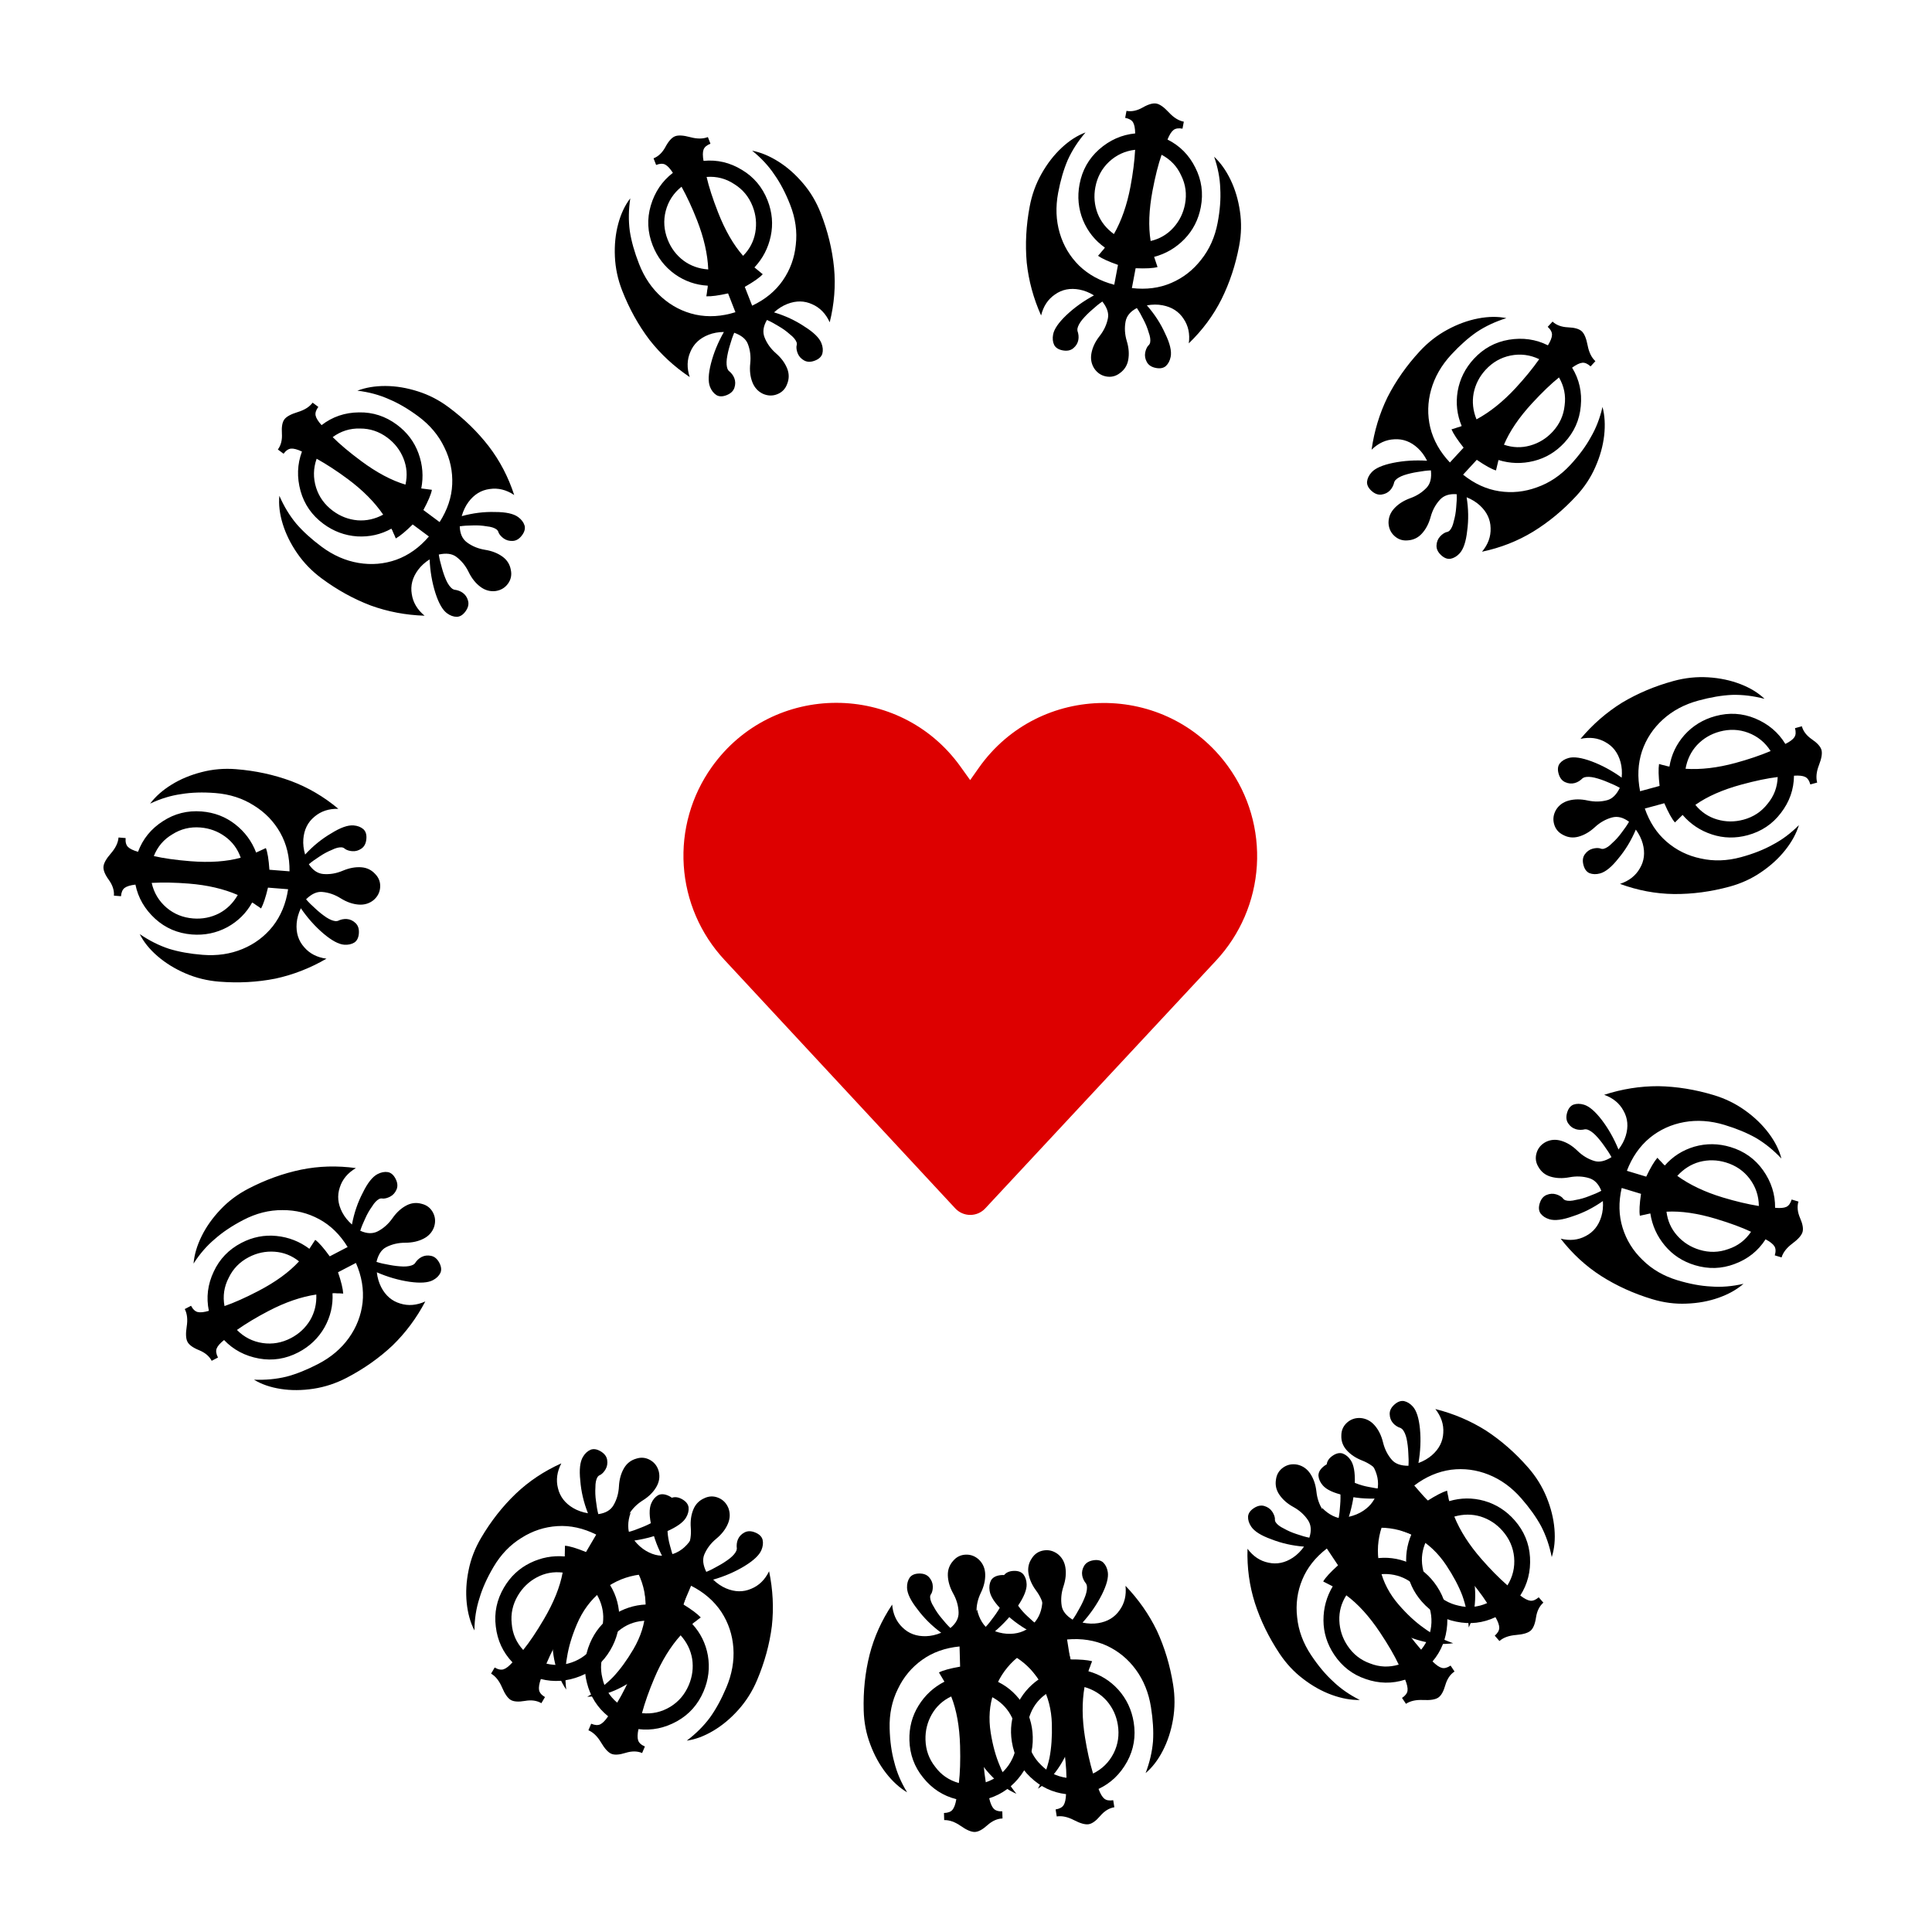<svg width="124" height="124" viewBox="0 0 124 124" fill="none" xmlns="http://www.w3.org/2000/svg">
<path d="M61.655 49.214C57.738 43.737 49.594 43.742 45.686 49.226C44.376 51.065 43.739 53.3 43.885 55.554C44.031 57.807 44.95 59.941 46.487 61.596L61.31 77.557C61.433 77.689 61.582 77.795 61.748 77.867C61.913 77.939 62.092 77.976 62.272 77.976C62.453 77.977 62.632 77.939 62.797 77.868C62.963 77.796 63.112 77.69 63.235 77.558L78.049 61.653C79.602 59.985 80.528 57.83 80.668 55.555C80.808 53.281 80.154 51.028 78.817 49.183C74.86 43.72 66.701 43.774 62.816 49.289L62.267 50.069L61.655 49.214Z" fill="#DD0000"/>
<path d="M82.382 94.172C82.648 93.995 82.948 93.94 83.281 94.007C83.622 94.087 83.895 94.28 84.099 94.587C84.311 94.906 84.442 95.29 84.491 95.738C84.539 96.187 84.678 96.584 84.909 96.93C85.095 97.21 85.43 97.381 85.914 97.444C85.963 97.199 85.996 96.918 86.014 96.598C86.041 96.292 86.043 95.993 86.022 95.7C85.995 95.429 85.933 95.22 85.836 95.074L85.749 94.987C85.55 94.889 85.397 94.76 85.29 94.601C85.175 94.427 85.129 94.228 85.151 94.001C85.173 93.775 85.304 93.582 85.544 93.423C85.77 93.272 85.981 93.228 86.177 93.29C86.381 93.366 86.554 93.51 86.695 93.723C86.89 94.016 86.977 94.507 86.954 95.194C86.927 95.904 86.8 96.623 86.573 97.351C86.923 97.271 87.232 97.143 87.498 96.965C88.004 96.629 88.307 96.187 88.405 95.641C88.511 95.109 88.41 94.581 88.1 94.057C89.222 94.502 90.233 95.097 91.134 95.843C92.029 96.612 92.823 97.515 93.514 98.554C93.94 99.194 94.248 99.873 94.438 100.592C94.628 101.311 94.708 102.008 94.676 102.682C94.644 103.357 94.509 103.947 94.269 104.453C94.22 103.716 94.081 103.03 93.851 102.395C93.616 101.783 93.273 101.137 92.821 100.458C92.307 99.685 91.681 99.092 90.945 98.679C90.209 98.266 89.426 98.056 88.596 98.051C87.753 98.055 86.927 98.287 86.119 98.748L86.837 99.827C87.41 99.561 87.851 99.402 88.162 99.349C88.166 99.5 88.175 99.629 88.188 99.735C88.188 99.85 88.197 99.95 88.215 100.035C88.978 99.911 89.721 100.003 90.445 100.309C91.176 100.629 91.769 101.129 92.221 101.808C92.726 102.568 92.947 103.391 92.884 104.278C92.817 105.188 92.504 105.973 91.944 106.634C92.174 106.865 92.372 107.003 92.536 107.047C92.7 107.092 92.889 107.043 93.102 106.901L93.355 107.281C93.075 107.467 92.877 107.762 92.761 108.166C92.646 108.569 92.495 108.833 92.308 108.957C92.122 109.082 91.8 109.132 91.343 109.11C90.886 109.087 90.517 109.169 90.238 109.355L89.985 108.976C90.198 108.834 90.316 108.678 90.338 108.51C90.361 108.341 90.31 108.106 90.186 107.804C89.347 108.074 88.501 108.06 87.65 107.762C86.807 107.478 86.133 106.956 85.627 106.196C85.175 105.517 84.947 104.785 84.943 103.999C84.94 103.214 85.138 102.486 85.537 101.816L84.925 101.503C85.068 101.255 85.385 100.909 85.878 100.465L85.16 99.387C84.423 99.954 83.897 100.621 83.581 101.389C83.265 102.156 83.156 102.959 83.253 103.798C83.337 104.646 83.635 105.456 84.15 106.229C84.602 106.908 85.072 107.47 85.559 107.914C86.043 108.38 86.615 108.778 87.276 109.107C86.708 109.119 86.107 109.01 85.472 108.779C84.838 108.548 84.226 108.206 83.636 107.752C83.055 107.313 82.552 106.773 82.126 106.134C81.435 105.095 80.907 104.014 80.544 102.891C80.19 101.781 80.031 100.618 80.068 99.403C80.431 99.891 80.879 100.189 81.412 100.296C81.953 100.416 82.477 100.307 82.983 99.971C83.249 99.793 83.487 99.558 83.696 99.266C82.946 99.207 82.245 99.049 81.593 98.791C80.936 98.556 80.506 98.285 80.302 97.978C80.16 97.765 80.094 97.55 80.103 97.332C80.121 97.128 80.243 96.951 80.469 96.8C80.709 96.641 80.938 96.594 81.155 96.661C81.372 96.728 81.539 96.848 81.654 97.021C81.751 97.167 81.809 97.312 81.827 97.454C81.818 97.556 81.835 97.64 81.88 97.707C81.977 97.853 82.152 97.986 82.405 98.106C82.654 98.249 82.924 98.366 83.217 98.46C83.519 98.567 83.792 98.644 84.036 98.693C84.182 98.25 84.154 97.875 83.95 97.568C83.719 97.222 83.407 96.94 83.012 96.722C82.617 96.505 82.314 96.236 82.101 95.916C81.906 95.623 81.837 95.304 81.895 94.957C81.94 94.62 82.102 94.359 82.382 94.172ZM88.407 101.06C88.655 102.01 89.111 102.984 89.776 103.983C90.255 104.702 90.733 105.335 91.212 105.881C91.625 105.376 91.846 104.797 91.873 104.144C91.895 103.514 91.725 102.926 91.362 102.38C91.034 101.887 90.606 101.519 90.078 101.274C89.559 101.043 89.002 100.972 88.407 101.06ZM86.409 102.39C86.089 102.891 85.94 103.432 85.962 104.013C85.984 104.595 86.158 105.132 86.486 105.625C86.85 106.171 87.333 106.551 87.937 106.764C88.535 107 89.148 107.025 89.774 106.839C89.499 106.253 89.1 105.567 88.577 104.781C87.886 103.742 87.163 102.945 86.409 102.39Z" fill="black"/>
<path d="M61.997 99.78C62.317 99.771 62.6 99.883 62.847 100.117C63.094 100.366 63.223 100.674 63.233 101.042C63.244 101.426 63.151 101.821 62.954 102.226C62.757 102.632 62.665 103.043 62.676 103.459C62.686 103.795 62.879 104.117 63.255 104.427C63.426 104.246 63.604 104.025 63.789 103.764C63.974 103.518 64.135 103.266 64.272 103.006C64.394 102.762 64.452 102.553 64.447 102.377L64.419 102.258C64.302 102.069 64.241 101.878 64.236 101.686C64.23 101.479 64.296 101.285 64.435 101.105C64.574 100.925 64.788 100.831 65.076 100.823C65.348 100.815 65.55 100.89 65.682 101.046C65.815 101.218 65.885 101.432 65.892 101.688C65.902 102.04 65.715 102.502 65.331 103.072C64.931 103.66 64.442 104.202 63.863 104.698C64.203 104.817 64.532 104.871 64.852 104.863C65.46 104.846 65.95 104.632 66.323 104.221C66.696 103.827 66.89 103.325 66.905 102.716C67.621 103.689 68.162 104.73 68.529 105.84C68.881 106.967 69.074 108.154 69.109 109.402C69.13 110.169 69.031 110.908 68.81 111.619C68.59 112.329 68.288 112.962 67.903 113.517C67.518 114.072 67.09 114.5 66.618 114.801C66.968 114.151 67.214 113.496 67.356 112.836C67.482 112.192 67.533 111.462 67.511 110.647C67.485 109.719 67.269 108.885 66.865 108.144C66.46 107.403 65.907 106.81 65.206 106.365C64.49 105.921 63.667 105.68 62.737 105.642L62.773 106.937C63.4 107.016 63.859 107.115 64.15 107.235C64.074 107.365 64.013 107.479 63.968 107.576C63.906 107.674 63.861 107.763 63.831 107.844C64.544 108.144 65.125 108.616 65.575 109.26C66.026 109.92 66.263 110.657 66.285 111.473C66.311 112.385 66.061 113.2 65.537 113.919C64.998 114.654 64.315 115.153 63.49 115.417C63.563 115.735 63.657 115.956 63.773 116.081C63.888 116.206 64.074 116.265 64.33 116.258L64.343 116.713C64.007 116.723 63.683 116.868 63.37 117.149C63.058 117.429 62.79 117.573 62.566 117.579C62.342 117.585 62.042 117.458 61.667 117.196C61.292 116.935 60.936 116.808 60.6 116.818L60.587 116.362C60.843 116.355 61.026 116.286 61.134 116.155C61.242 116.024 61.324 115.797 61.379 115.476C60.525 115.259 59.816 114.799 59.252 114.094C58.688 113.406 58.394 112.606 58.368 111.694C58.346 110.878 58.541 110.137 58.955 109.469C59.368 108.801 59.922 108.289 60.616 107.934L60.264 107.343C60.516 107.208 60.969 107.084 61.622 106.969L61.586 105.674C60.66 105.764 59.859 106.05 59.185 106.533C58.51 107.016 57.991 107.639 57.628 108.401C57.249 109.164 57.073 110.01 57.099 110.937C57.121 111.753 57.222 112.478 57.4 113.114C57.562 113.765 57.836 114.406 58.221 115.035C57.733 114.745 57.282 114.333 56.867 113.801C56.452 113.268 56.114 112.653 55.855 111.956C55.596 111.275 55.455 110.551 55.434 109.783C55.399 108.536 55.526 107.34 55.814 106.195C56.103 105.067 56.585 103.997 57.261 102.986C57.31 103.592 57.532 104.082 57.926 104.456C58.321 104.845 58.823 105.031 59.43 105.014C59.75 105.005 60.076 104.932 60.409 104.794C59.804 104.347 59.294 103.841 58.878 103.277C58.446 102.728 58.225 102.27 58.215 101.902C58.208 101.647 58.266 101.429 58.389 101.249C58.513 101.086 58.71 101 58.982 100.993C59.27 100.985 59.488 101.067 59.637 101.239C59.786 101.41 59.863 101.6 59.869 101.808C59.874 101.984 59.846 102.137 59.786 102.267C59.724 102.349 59.694 102.429 59.697 102.509C59.702 102.685 59.779 102.891 59.93 103.127C60.065 103.379 60.232 103.623 60.431 103.857C60.63 104.108 60.82 104.319 61 104.49C61.36 104.192 61.535 103.859 61.525 103.491C61.513 103.075 61.398 102.67 61.179 102.276C60.96 101.882 60.845 101.493 60.834 101.109C60.824 100.757 60.936 100.45 61.168 100.187C61.385 99.925 61.661 99.79 61.997 99.78ZM63.45 108.815C63.156 109.752 63.026 110.82 63.059 112.019C63.083 112.883 63.153 113.673 63.27 114.39C63.888 114.181 64.382 113.807 64.751 113.269C65.104 112.747 65.272 112.158 65.254 111.502C65.237 110.91 65.07 110.371 64.752 109.883C64.435 109.412 64.001 109.056 63.45 108.815ZM61.051 108.882C60.514 109.137 60.1 109.517 59.81 110.021C59.52 110.525 59.383 111.073 59.4 111.665C59.418 112.321 59.626 112.899 60.025 113.4C60.407 113.918 60.913 114.264 61.542 114.439C61.62 113.796 61.646 113.003 61.62 112.059C61.585 110.812 61.395 109.753 61.051 108.882Z" fill="black"/>
<path d="M41.744 93.717C42.02 93.879 42.2 94.125 42.285 94.453C42.363 94.796 42.308 95.125 42.121 95.443C41.927 95.774 41.639 96.059 41.257 96.298C40.875 96.538 40.578 96.837 40.367 97.195C40.197 97.485 40.19 97.861 40.345 98.323C40.586 98.261 40.854 98.168 41.149 98.044C41.436 97.935 41.706 97.806 41.96 97.659C42.192 97.516 42.353 97.37 42.442 97.218L42.482 97.102C42.483 96.88 42.532 96.686 42.629 96.521C42.735 96.341 42.894 96.212 43.107 96.133C43.321 96.055 43.551 96.088 43.8 96.234C44.034 96.372 44.166 96.542 44.195 96.745C44.217 96.962 44.162 97.18 44.032 97.401C43.854 97.705 43.451 97.996 42.822 98.276C42.172 98.562 41.469 98.762 40.716 98.876C40.941 99.156 41.191 99.378 41.467 99.54C41.991 99.848 42.52 99.927 43.054 99.777C43.579 99.64 44.01 99.318 44.346 98.81C44.436 100.014 44.342 101.184 44.064 102.32C43.765 103.461 43.298 104.57 42.666 105.646C42.277 106.308 41.8 106.881 41.237 107.367C40.673 107.852 40.081 108.228 39.461 108.494C38.84 108.76 38.25 108.896 37.69 108.901C38.332 108.536 38.888 108.111 39.358 107.626C39.806 107.148 40.237 106.557 40.651 105.853C41.121 105.053 41.382 104.232 41.431 103.389C41.481 102.546 41.328 101.75 40.97 101.001C40.598 100.245 40.028 99.604 39.261 99.078L38.604 100.195C39.093 100.594 39.429 100.922 39.613 101.178C39.479 101.248 39.367 101.312 39.277 101.371C39.173 101.421 39.087 101.473 39.019 101.525C39.464 102.158 39.706 102.866 39.746 103.651C39.778 104.449 39.587 105.2 39.174 105.903C38.712 106.69 38.068 107.248 37.242 107.58C36.394 107.917 35.551 107.978 34.712 107.763C34.605 108.071 34.568 108.309 34.599 108.476C34.631 108.643 34.757 108.792 34.978 108.921L34.747 109.314C34.457 109.144 34.105 109.095 33.692 109.168C33.278 109.24 32.974 109.219 32.781 109.106C32.588 108.992 32.402 108.725 32.223 108.304C32.043 107.883 31.809 107.587 31.519 107.417L31.75 107.024C31.971 107.154 32.162 107.192 32.323 107.138C32.485 107.085 32.674 106.936 32.891 106.693C32.282 106.056 31.925 105.29 31.821 104.393C31.709 103.511 31.884 102.676 32.346 101.89C32.76 101.186 33.319 100.661 34.024 100.315C34.728 99.968 35.469 99.829 36.247 99.896L36.261 99.208C36.547 99.227 36.996 99.362 37.611 99.612L38.267 98.494C37.435 98.079 36.605 97.897 35.776 97.949C34.948 98 34.178 98.253 33.466 98.706C32.74 99.152 32.142 99.775 31.672 100.575C31.258 101.278 30.958 101.946 30.772 102.579C30.563 103.218 30.456 103.906 30.449 104.644C30.189 104.139 30.024 103.55 29.955 102.879C29.886 102.207 29.926 101.507 30.076 100.778C30.218 100.064 30.483 99.375 30.873 98.713C31.505 97.637 32.247 96.691 33.099 95.874C33.942 95.07 34.919 94.419 36.028 93.921C35.748 94.461 35.676 94.994 35.812 95.52C35.941 96.059 36.267 96.483 36.791 96.791C37.067 96.953 37.382 97.064 37.736 97.124C37.461 96.424 37.297 95.725 37.244 95.025C37.169 94.332 37.225 93.826 37.412 93.509C37.541 93.288 37.706 93.135 37.906 93.048C38.097 92.975 38.31 93.007 38.544 93.145C38.793 93.291 38.934 93.476 38.969 93.701C39.004 93.926 38.969 94.128 38.864 94.307C38.775 94.459 38.67 94.574 38.55 94.651C38.454 94.688 38.386 94.741 38.345 94.81C38.256 94.962 38.213 95.177 38.215 95.457C38.196 95.743 38.208 96.038 38.252 96.342C38.288 96.66 38.337 96.939 38.4 97.18C38.863 97.118 39.188 96.929 39.374 96.612C39.585 96.253 39.702 95.849 39.725 95.398C39.749 94.948 39.858 94.557 40.053 94.226C40.231 93.923 40.488 93.722 40.825 93.623C41.148 93.515 41.454 93.547 41.744 93.717ZM38.181 102.146C37.435 102.784 36.758 103.62 36.15 104.655C35.712 105.4 35.352 106.107 35.07 106.776C35.705 106.927 36.322 106.872 36.92 106.611C37.497 106.356 37.952 105.946 38.284 105.381C38.584 104.87 38.729 104.324 38.718 103.743C38.699 103.175 38.52 102.643 38.181 102.146ZM36.112 100.93C35.521 100.861 34.969 100.964 34.456 101.237C33.943 101.511 33.536 101.903 33.236 102.413C32.903 102.978 32.773 103.579 32.844 104.215C32.894 104.857 33.139 105.419 33.58 105.9C33.987 105.397 34.43 104.739 34.908 103.925C35.541 102.849 35.942 101.851 36.112 100.93Z" fill="black"/>
<path d="M27.794 77.832C27.941 78.115 27.964 78.419 27.862 78.743C27.746 79.074 27.525 79.324 27.198 79.494C26.858 79.672 26.462 79.76 26.011 79.761C25.56 79.761 25.15 79.857 24.781 80.049C24.483 80.204 24.277 80.519 24.163 80.993C24.401 81.068 24.677 81.132 24.993 81.184C25.295 81.243 25.592 81.278 25.886 81.287C26.158 81.29 26.372 81.251 26.528 81.169L26.623 81.093C26.742 80.904 26.886 80.766 27.057 80.677C27.241 80.581 27.445 80.557 27.667 80.603C27.89 80.65 28.068 80.8 28.201 81.056C28.326 81.297 28.348 81.511 28.265 81.699C28.168 81.894 28.006 82.05 27.779 82.168C27.467 82.331 26.97 82.364 26.288 82.268C25.585 82.165 24.884 81.962 24.185 81.659C24.227 82.016 24.322 82.336 24.469 82.62C24.75 83.159 25.157 83.507 25.689 83.663C26.207 83.826 26.743 83.781 27.297 83.529C26.735 84.597 26.034 85.539 25.196 86.354C24.336 87.163 23.353 87.855 22.246 88.432C21.565 88.786 20.857 89.02 20.121 89.132C19.386 89.244 18.685 89.249 18.017 89.145C17.35 89.041 16.778 88.843 16.301 88.551C17.038 88.581 17.735 88.516 18.391 88.355C19.025 88.188 19.704 87.915 20.428 87.538C21.251 87.11 21.907 86.552 22.397 85.864C22.887 85.176 23.178 84.419 23.272 83.595C23.359 82.756 23.216 81.91 22.844 81.058L21.695 81.656C21.898 82.254 22.009 82.71 22.028 83.025C21.878 83.013 21.749 83.008 21.642 83.01C21.527 82.997 21.427 82.996 21.341 83.004C21.382 83.776 21.212 84.505 20.829 85.192C20.433 85.885 19.873 86.42 19.149 86.797C18.34 87.218 17.498 87.35 16.622 87.193C15.725 87.029 14.978 86.633 14.381 86.006C14.126 86.21 13.968 86.392 13.906 86.55C13.845 86.709 13.873 86.901 13.991 87.129L13.587 87.339C13.431 87.041 13.159 86.813 12.77 86.655C12.381 86.497 12.135 86.318 12.032 86.12C11.928 85.921 11.912 85.596 11.983 85.143C12.055 84.691 12.013 84.316 11.858 84.018L12.262 83.808C12.38 84.035 12.522 84.168 12.687 84.209C12.852 84.249 13.092 84.224 13.405 84.132C13.226 83.269 13.331 82.43 13.718 81.615C14.091 80.808 14.682 80.194 15.491 79.772C16.215 79.395 16.968 79.247 17.749 79.327C18.53 79.407 19.233 79.682 19.856 80.151L20.233 79.576C20.465 79.744 20.774 80.097 21.163 80.635L22.312 80.036C21.827 79.243 21.22 78.648 20.49 78.252C19.761 77.856 18.974 77.661 18.13 77.668C17.278 77.66 16.441 77.871 15.617 78.3C14.894 78.676 14.285 79.084 13.791 79.521C13.276 79.952 12.819 80.478 12.422 81.1C12.47 80.534 12.642 79.948 12.94 79.342C13.238 78.736 13.644 78.164 14.157 77.626C14.657 77.095 15.247 76.653 15.928 76.298C17.035 75.722 18.166 75.313 19.322 75.072C20.463 74.839 21.636 74.805 22.841 74.971C22.316 75.281 21.973 75.694 21.809 76.212C21.632 76.737 21.683 77.27 21.964 77.809C22.112 78.093 22.32 78.354 22.589 78.593C22.727 77.854 22.959 77.174 23.285 76.553C23.59 75.925 23.906 75.526 24.232 75.356C24.459 75.238 24.68 75.195 24.895 75.228C25.096 75.267 25.26 75.408 25.385 75.649C25.518 75.904 25.54 76.137 25.451 76.346C25.361 76.555 25.224 76.707 25.039 76.803C24.883 76.885 24.734 76.926 24.591 76.929C24.49 76.909 24.404 76.917 24.333 76.954C24.177 77.036 24.026 77.195 23.88 77.434C23.712 77.666 23.566 77.922 23.441 78.203C23.303 78.492 23.196 78.755 23.122 78.992C23.547 79.186 23.923 79.197 24.249 79.028C24.618 78.835 24.932 78.555 25.191 78.186C25.45 77.816 25.749 77.543 26.09 77.366C26.402 77.203 26.727 77.169 27.065 77.264C27.395 77.344 27.638 77.533 27.794 77.832ZM20.301 83.085C19.33 83.23 18.313 83.58 17.248 84.134C16.482 84.533 15.802 84.941 15.207 85.359C15.666 85.824 16.218 86.105 16.863 86.201C17.488 86.291 18.091 86.185 18.672 85.882C19.198 85.608 19.61 85.222 19.909 84.724C20.195 84.232 20.325 83.686 20.301 83.085ZM19.193 80.957C18.729 80.585 18.206 80.379 17.626 80.338C17.046 80.298 16.493 80.414 15.968 80.688C15.386 80.991 14.957 81.431 14.68 82.008C14.382 82.578 14.291 83.184 14.409 83.826C15.021 83.616 15.746 83.293 16.583 82.857C17.69 82.28 18.56 81.647 19.193 80.957Z" fill="black"/>
<path d="M24.398 56.964C24.373 57.283 24.231 57.553 23.973 57.773C23.699 57.992 23.378 58.087 23.011 58.058C22.629 58.027 22.246 57.893 21.864 57.654C21.482 57.415 21.083 57.279 20.668 57.246C20.333 57.219 19.992 57.377 19.644 57.718C19.805 57.907 20.006 58.108 20.246 58.32C20.47 58.53 20.704 58.717 20.948 58.881C21.177 59.028 21.379 59.108 21.555 59.122L21.676 59.107C21.876 59.011 22.072 58.97 22.264 58.986C22.471 59.002 22.657 59.089 22.821 59.246C22.985 59.404 23.055 59.626 23.032 59.913C23.011 60.184 22.915 60.377 22.746 60.492C22.56 60.606 22.34 60.653 22.085 60.633C21.734 60.605 21.295 60.369 20.768 59.926C20.227 59.466 19.741 58.922 19.309 58.293C19.155 58.618 19.065 58.94 19.04 59.259C18.992 59.865 19.152 60.375 19.52 60.79C19.872 61.203 20.35 61.45 20.954 61.53C19.911 62.137 18.817 62.564 17.674 62.81C16.517 63.039 15.316 63.104 14.072 63.005C13.306 62.945 12.582 62.767 11.899 62.472C11.216 62.177 10.62 61.808 10.109 61.366C9.598 60.925 9.218 60.453 8.969 59.952C9.578 60.369 10.203 60.684 10.845 60.895C11.471 61.089 12.191 61.219 13.005 61.283C13.93 61.357 14.782 61.232 15.562 60.909C16.342 60.586 16.991 60.099 17.508 59.45C18.026 58.785 18.354 57.993 18.491 57.073L17.199 56.97C17.054 57.584 16.906 58.03 16.756 58.307C16.635 58.217 16.528 58.145 16.436 58.089C16.346 58.018 16.262 57.963 16.184 57.925C15.81 58.601 15.278 59.129 14.59 59.508C13.886 59.885 13.127 60.041 12.314 59.977C11.405 59.904 10.621 59.569 9.962 58.971C9.289 58.356 8.865 57.624 8.692 56.776C8.368 56.814 8.138 56.884 8.001 56.986C7.865 57.087 7.786 57.266 7.766 57.521L7.311 57.485C7.338 57.15 7.228 56.812 6.983 56.471C6.737 56.131 6.623 55.849 6.641 55.626C6.658 55.403 6.817 55.118 7.118 54.773C7.418 54.428 7.581 54.087 7.608 53.752L8.063 53.789C8.042 54.044 8.091 54.232 8.21 54.354C8.329 54.476 8.545 54.581 8.859 54.67C9.166 53.844 9.699 53.188 10.46 52.703C11.205 52.217 12.032 52.009 12.941 52.081C13.755 52.146 14.471 52.42 15.091 52.902C15.71 53.385 16.16 53.99 16.439 54.719L17.064 54.431C17.171 54.697 17.247 55.16 17.291 55.822L18.582 55.924C18.592 54.994 18.393 54.168 17.985 53.445C17.577 52.723 17.013 52.14 16.294 51.698C15.576 51.24 14.755 50.974 13.829 50.9C13.016 50.836 12.284 50.858 11.633 50.967C10.968 51.058 10.302 51.262 9.635 51.578C9.976 51.124 10.433 50.719 11.007 50.363C11.581 50.007 12.228 49.738 12.949 49.554C13.654 49.37 14.389 49.307 15.155 49.368C16.399 49.467 17.575 49.721 18.682 50.13C19.773 50.538 20.785 51.132 21.718 51.912C21.109 51.896 20.599 52.064 20.185 52.416C19.756 52.767 19.517 53.246 19.469 53.852C19.444 54.171 19.482 54.503 19.583 54.848C20.092 54.295 20.65 53.842 21.256 53.488C21.847 53.118 22.326 52.947 22.693 52.977C22.948 52.997 23.158 53.078 23.323 53.219C23.473 53.36 23.537 53.565 23.515 53.836C23.492 54.123 23.388 54.332 23.201 54.462C23.014 54.591 22.817 54.648 22.61 54.631C22.434 54.617 22.285 54.573 22.163 54.499C22.088 54.429 22.011 54.391 21.931 54.385C21.755 54.371 21.542 54.426 21.292 54.551C21.026 54.658 20.767 54.798 20.512 54.97C20.242 55.141 20.012 55.308 19.822 55.469C20.08 55.859 20.393 56.068 20.76 56.097C21.174 56.13 21.589 56.059 22.004 55.883C22.42 55.708 22.819 55.635 23.201 55.665C23.552 55.693 23.846 55.837 24.082 56.096C24.32 56.34 24.425 56.629 24.398 56.964ZM15.26 57.442C14.36 57.05 13.312 56.806 12.116 56.711C11.255 56.642 10.461 56.627 9.736 56.666C9.878 57.303 10.197 57.834 10.693 58.259C11.174 58.666 11.742 58.896 12.396 58.948C12.986 58.995 13.54 58.886 14.059 58.623C14.561 58.358 14.961 57.964 15.26 57.442ZM15.45 55.05C15.254 54.488 14.92 54.036 14.45 53.694C13.98 53.352 13.449 53.157 12.859 53.11C12.205 53.058 11.608 53.203 11.067 53.546C10.512 53.871 10.114 54.337 9.873 54.944C10.503 55.09 11.289 55.2 12.23 55.275C13.474 55.374 14.547 55.299 15.45 55.05Z" fill="black"/>
<path d="M32.593 37.475C32.402 37.732 32.139 37.886 31.803 37.935C31.455 37.975 31.133 37.886 30.837 37.666C30.529 37.437 30.276 37.12 30.079 36.715C29.882 36.309 29.616 35.983 29.282 35.735C29.012 35.534 28.639 35.487 28.163 35.591C28.199 35.838 28.263 36.114 28.354 36.421C28.432 36.718 28.531 37.001 28.651 37.269C28.767 37.515 28.896 37.69 29.038 37.795L29.148 37.847C29.369 37.872 29.557 37.941 29.711 38.056C29.878 38.18 29.989 38.352 30.045 38.573C30.1 38.793 30.042 39.019 29.87 39.25C29.708 39.469 29.525 39.581 29.32 39.589C29.102 39.587 28.891 39.509 28.685 39.357C28.403 39.147 28.156 38.715 27.945 38.06C27.73 37.382 27.607 36.663 27.574 35.901C27.271 36.095 27.024 36.32 26.833 36.577C26.471 37.065 26.336 37.583 26.428 38.13C26.508 38.667 26.782 39.129 27.251 39.517C26.044 39.479 24.891 39.26 23.792 38.862C22.689 38.442 21.636 37.86 20.634 37.116C20.018 36.659 19.498 36.123 19.076 35.511C18.654 34.899 18.343 34.27 18.145 33.624C17.947 32.979 17.875 32.378 17.93 31.821C18.224 32.498 18.587 33.096 19.019 33.615C19.447 34.112 19.988 34.604 20.643 35.091C21.389 35.644 22.177 35.99 23.01 36.13C23.843 36.27 24.651 36.202 25.433 35.926C26.225 35.638 26.924 35.14 27.528 34.433L26.488 33.66C26.039 34.104 25.677 34.404 25.402 34.559C25.348 34.418 25.296 34.3 25.247 34.204C25.208 34.096 25.166 34.005 25.121 33.931C24.445 34.306 23.714 34.471 22.93 34.427C22.133 34.373 21.407 34.103 20.752 33.617C20.019 33.073 19.532 32.373 19.291 31.517C19.047 30.638 19.077 29.793 19.38 28.982C19.085 28.842 18.852 28.779 18.683 28.793C18.513 28.807 18.352 28.916 18.2 29.122L17.834 28.85C18.034 28.58 18.12 28.236 18.093 27.817C18.065 27.398 18.118 27.098 18.251 26.918C18.385 26.738 18.671 26.582 19.108 26.448C19.546 26.315 19.865 26.114 20.065 25.844L20.431 26.116C20.279 26.321 20.221 26.507 20.257 26.673C20.293 26.84 20.42 27.044 20.639 27.286C21.337 26.748 22.137 26.475 23.04 26.468C23.929 26.45 24.74 26.714 25.472 27.257C26.128 27.744 26.59 28.356 26.859 29.094C27.128 29.832 27.188 30.583 27.038 31.349L27.72 31.437C27.67 31.718 27.488 32.151 27.174 32.735L28.215 33.508C28.717 32.725 28.986 31.919 29.024 31.09C29.061 30.261 28.893 29.468 28.518 28.711C28.152 27.942 27.597 27.28 26.852 26.727C26.197 26.241 25.565 25.871 24.956 25.618C24.343 25.343 23.67 25.162 22.937 25.076C23.467 24.872 24.07 24.771 24.745 24.774C25.42 24.777 26.112 24.892 26.82 25.119C27.516 25.337 28.172 25.674 28.788 26.132C29.791 26.876 30.652 27.715 31.374 28.649C32.082 29.574 32.625 30.614 33.002 31.771C32.495 31.434 31.972 31.305 31.435 31.385C30.885 31.455 30.429 31.734 30.066 32.222C29.876 32.479 29.732 32.78 29.634 33.127C30.359 32.928 31.073 32.84 31.773 32.862C32.471 32.861 32.968 32.971 33.263 33.19C33.469 33.343 33.604 33.523 33.669 33.731C33.721 33.929 33.666 34.137 33.504 34.355C33.332 34.587 33.133 34.708 32.906 34.718C32.679 34.729 32.482 34.673 32.315 34.549C32.173 34.444 32.07 34.327 32.006 34.2C31.98 34.101 31.934 34.027 31.87 33.98C31.729 33.875 31.519 33.809 31.24 33.781C30.959 33.731 30.664 33.712 30.357 33.723C30.037 33.725 29.754 33.743 29.508 33.78C29.52 34.247 29.673 34.59 29.969 34.81C30.303 35.058 30.692 35.217 31.137 35.289C31.583 35.36 31.959 35.51 32.268 35.739C32.55 35.949 32.723 36.227 32.785 36.572C32.857 36.904 32.793 37.206 32.593 37.475ZM24.593 33.031C24.039 32.221 23.28 31.459 22.317 30.743C21.623 30.228 20.958 29.795 20.323 29.443C20.105 30.058 20.094 30.677 20.289 31.3C20.481 31.901 20.84 32.397 21.367 32.788C21.842 33.141 22.369 33.343 22.949 33.395C23.515 33.437 24.064 33.316 24.593 33.031ZM26.024 31.104C26.156 30.524 26.113 29.965 25.896 29.425C25.679 28.885 25.332 28.439 24.857 28.086C24.33 27.695 23.747 27.501 23.107 27.504C22.464 27.485 21.879 27.669 21.353 28.055C21.81 28.514 22.417 29.024 23.175 29.587C24.177 30.331 25.127 30.837 26.024 31.104Z" fill="black"/>
<path d="M49.88 25.304C49.582 25.421 49.277 25.411 48.966 25.275C48.65 25.124 48.424 24.877 48.29 24.535C48.15 24.177 48.104 23.774 48.152 23.326C48.2 22.877 48.148 22.459 47.997 22.072C47.875 21.759 47.584 21.521 47.124 21.357C47.025 21.585 46.932 21.853 46.846 22.161C46.755 22.455 46.689 22.747 46.648 23.038C46.616 23.308 46.633 23.525 46.697 23.689L46.763 23.792C46.937 23.93 47.059 24.088 47.129 24.267C47.205 24.461 47.208 24.666 47.138 24.882C47.068 25.099 46.899 25.259 46.63 25.364C46.377 25.463 46.162 25.462 45.984 25.359C45.801 25.242 45.663 25.064 45.569 24.826C45.441 24.498 45.461 24 45.63 23.333C45.807 22.645 46.084 21.97 46.461 21.307C46.101 21.31 45.772 21.37 45.474 21.487C44.908 21.708 44.519 22.075 44.307 22.588C44.09 23.085 44.077 23.623 44.268 24.201C43.266 23.528 42.405 22.731 41.684 21.81C40.972 20.869 40.389 19.817 39.934 18.655C39.654 17.939 39.498 17.21 39.465 16.467C39.432 15.724 39.502 15.027 39.677 14.374C39.851 13.722 40.109 13.174 40.452 12.731C40.342 13.461 40.332 14.161 40.422 14.83C40.521 15.478 40.719 16.183 41.017 16.942C41.355 17.807 41.84 18.519 42.471 19.079C43.103 19.64 43.823 20.011 44.633 20.192C45.458 20.368 46.314 20.317 47.201 20.038L46.729 18.831C46.113 18.969 45.648 19.031 45.333 19.017C45.361 18.868 45.38 18.741 45.389 18.634C45.414 18.521 45.426 18.422 45.427 18.335C44.655 18.294 43.948 18.046 43.307 17.593C42.66 17.124 42.188 16.51 41.89 15.75C41.558 14.901 41.517 14.049 41.767 13.196C42.026 12.321 42.5 11.62 43.187 11.094C43.011 10.819 42.847 10.643 42.696 10.564C42.545 10.486 42.351 10.493 42.112 10.587L41.946 10.162C42.259 10.04 42.515 9.793 42.714 9.423C42.913 9.054 43.117 8.828 43.325 8.746C43.534 8.665 43.859 8.683 44.301 8.803C44.743 8.922 45.12 8.92 45.433 8.798L45.599 9.223C45.361 9.316 45.213 9.443 45.155 9.603C45.097 9.763 45.097 10.003 45.154 10.325C46.031 10.239 46.854 10.433 47.623 10.905C48.386 11.362 48.934 12.016 49.266 12.865C49.563 13.625 49.63 14.389 49.467 15.157C49.304 15.926 48.955 16.595 48.422 17.164L48.954 17.6C48.762 17.813 48.378 18.083 47.802 18.412L48.274 19.619C49.115 19.221 49.771 18.681 50.243 17.998C50.715 17.315 50.992 16.554 51.076 15.713C51.175 14.867 51.055 14.012 50.717 13.148C50.42 12.388 50.08 11.739 49.698 11.201C49.325 10.643 48.85 10.133 48.274 9.671C48.832 9.779 49.396 10.014 49.967 10.375C50.538 10.736 51.063 11.2 51.543 11.768C52.017 12.322 52.394 12.956 52.674 13.671C53.129 14.833 53.414 16.002 53.53 17.176C53.64 18.336 53.547 19.506 53.253 20.686C53.002 20.131 52.627 19.745 52.13 19.528C51.627 19.295 51.092 19.289 50.526 19.511C50.228 19.627 49.946 19.806 49.679 20.048C50.4 20.265 51.051 20.568 51.633 20.959C52.225 21.329 52.587 21.685 52.721 22.028C52.815 22.266 52.834 22.491 52.779 22.701C52.718 22.897 52.561 23.044 52.307 23.143C52.039 23.248 51.806 23.245 51.608 23.134C51.41 23.022 51.273 22.87 51.197 22.676C51.133 22.512 51.107 22.359 51.12 22.216C51.151 22.118 51.151 22.032 51.122 21.958C51.058 21.794 50.915 21.626 50.694 21.455C50.481 21.264 50.242 21.091 49.975 20.937C49.703 20.769 49.453 20.635 49.225 20.535C48.988 20.937 48.936 21.31 49.07 21.652C49.221 22.04 49.467 22.382 49.806 22.679C50.146 22.975 50.385 23.303 50.525 23.66C50.654 23.988 50.653 24.315 50.522 24.641C50.407 24.961 50.193 25.182 49.88 25.304ZM45.457 17.293C45.417 16.312 45.179 15.263 44.742 14.145C44.427 13.341 44.094 12.621 43.742 11.985C43.231 12.391 42.892 12.91 42.727 13.542C42.571 14.152 42.612 14.763 42.851 15.374C43.067 15.926 43.407 16.377 43.871 16.728C44.329 17.064 44.858 17.253 45.457 17.293ZM47.693 16.419C48.112 15.997 48.372 15.5 48.475 14.927C48.577 14.354 48.521 13.792 48.305 13.241C48.066 12.63 47.674 12.156 47.13 11.819C46.595 11.462 46.002 11.307 45.351 11.356C45.495 11.986 45.739 12.742 46.083 13.621C46.537 14.783 47.074 15.716 47.693 16.419Z" fill="black"/>
<path d="M70.99 24.161C70.676 24.101 70.423 23.931 70.232 23.651C70.043 23.355 69.983 23.026 70.052 22.665C70.123 22.287 70.298 21.921 70.576 21.567C70.855 21.212 71.032 20.831 71.11 20.422C71.172 20.092 71.052 19.735 70.75 19.353C70.544 19.493 70.323 19.671 70.087 19.887C69.854 20.087 69.643 20.3 69.454 20.525C69.284 20.737 69.182 20.929 69.15 21.102L69.151 21.225C69.225 21.434 69.245 21.633 69.209 21.822C69.171 22.026 69.064 22.202 68.89 22.348C68.716 22.494 68.487 22.541 68.204 22.487C67.937 22.437 67.755 22.321 67.659 22.14C67.566 21.944 67.543 21.719 67.591 21.468C67.656 21.122 67.937 20.711 68.434 20.235C68.95 19.746 69.543 19.32 70.213 18.958C69.907 18.77 69.597 18.647 69.282 18.587C68.684 18.475 68.16 18.579 67.709 18.901C67.26 19.207 66.964 19.656 66.82 20.248C66.327 19.145 66.02 18.013 65.897 16.85C65.793 15.674 65.857 14.473 66.089 13.247C66.231 12.492 66.485 11.791 66.852 11.144C67.218 10.496 67.648 9.943 68.142 9.482C68.636 9.022 69.145 8.695 69.671 8.501C69.19 9.061 68.811 9.649 68.532 10.264C68.272 10.866 68.066 11.568 67.915 12.37C67.743 13.282 67.776 14.143 68.014 14.953C68.252 15.763 68.666 16.46 69.256 17.044C69.862 17.63 70.614 18.041 71.514 18.276L71.755 17.002C71.159 16.792 70.732 16.598 70.473 16.419C70.575 16.308 70.659 16.209 70.724 16.124C70.804 16.041 70.868 15.964 70.914 15.891C70.282 15.446 69.814 14.861 69.511 14.137C69.211 13.396 69.137 12.625 69.288 11.823C69.457 10.927 69.874 10.184 70.539 9.592C71.223 8.989 71.996 8.646 72.858 8.564C72.854 8.238 72.809 8.002 72.723 7.855C72.637 7.709 72.468 7.612 72.216 7.564L72.301 7.116C72.631 7.178 72.978 7.106 73.343 6.898C73.708 6.69 74.001 6.606 74.221 6.648C74.441 6.689 74.707 6.878 75.018 7.213C75.329 7.549 75.65 7.748 75.98 7.81L75.895 8.258C75.644 8.211 75.451 8.24 75.317 8.345C75.183 8.45 75.055 8.653 74.933 8.956C75.722 9.349 76.317 9.95 76.718 10.758C77.122 11.551 77.24 12.395 77.071 13.291C76.919 14.093 76.571 14.776 76.025 15.341C75.478 15.905 74.828 16.288 74.074 16.487L74.293 17.139C74.018 17.218 73.549 17.243 72.887 17.216L72.647 18.489C73.57 18.598 74.413 18.489 75.175 18.16C75.937 17.832 76.577 17.334 77.094 16.666C77.626 16.001 77.978 15.213 78.15 14.301C78.302 13.499 78.358 12.769 78.319 12.11C78.299 11.439 78.168 10.755 77.925 10.058C78.34 10.445 78.694 10.944 78.986 11.552C79.278 12.161 79.477 12.833 79.583 13.57C79.691 14.29 79.674 15.028 79.531 15.783C79.3 17.009 78.922 18.151 78.397 19.208C77.875 20.249 77.176 21.192 76.3 22.036C76.382 21.433 76.269 20.907 75.963 20.458C75.66 19.994 75.21 19.706 74.612 19.593C74.298 19.533 73.963 19.535 73.609 19.599C74.105 20.165 74.496 20.768 74.782 21.408C75.088 22.035 75.206 22.53 75.138 22.891C75.09 23.143 74.987 23.343 74.829 23.492C74.674 23.626 74.462 23.668 74.195 23.617C73.912 23.564 73.716 23.437 73.607 23.238C73.498 23.038 73.463 22.836 73.501 22.632C73.534 22.459 73.594 22.315 73.68 22.201C73.758 22.134 73.804 22.062 73.819 21.983C73.852 21.81 73.82 21.593 73.723 21.33C73.644 21.055 73.533 20.781 73.389 20.51C73.248 20.223 73.107 19.976 72.966 19.771C72.552 19.986 72.31 20.274 72.242 20.636C72.165 21.044 72.191 21.464 72.321 21.896C72.452 22.328 72.481 22.732 72.41 23.11C72.345 23.455 72.171 23.732 71.887 23.939C71.62 24.149 71.321 24.223 70.99 24.161ZM71.493 15.023C71.979 14.171 72.334 13.155 72.556 11.976C72.716 11.127 72.816 10.339 72.855 9.614C72.206 9.687 71.644 9.948 71.169 10.395C70.713 10.83 70.424 11.37 70.302 12.014C70.192 12.596 70.241 13.159 70.448 13.703C70.657 14.231 71.006 14.671 71.493 15.023ZM73.851 15.468C74.43 15.333 74.915 15.05 75.306 14.619C75.697 14.188 75.947 13.682 76.057 13.1C76.178 12.455 76.098 11.846 75.815 11.272C75.552 10.684 75.131 10.239 74.553 9.934C74.34 10.546 74.146 11.315 73.971 12.243C73.74 13.469 73.7 14.544 73.851 15.468Z" fill="black"/>
<path d="M89.491 34.393C89.256 34.176 89.132 33.898 89.118 33.559C89.116 33.208 89.239 32.897 89.489 32.627C89.749 32.345 90.092 32.127 90.516 31.974C90.94 31.822 91.293 31.593 91.576 31.287C91.804 31.04 91.891 30.674 91.838 30.19C91.589 30.2 91.308 30.233 90.993 30.291C90.689 30.337 90.397 30.405 90.118 30.496C89.861 30.585 89.673 30.695 89.553 30.824L89.49 30.928C89.442 31.145 89.352 31.324 89.222 31.465C89.081 31.618 88.898 31.71 88.673 31.742C88.447 31.773 88.229 31.692 88.017 31.496C87.818 31.312 87.725 31.117 87.74 30.913C87.765 30.697 87.865 30.494 88.038 30.306C88.277 30.048 88.733 29.849 89.407 29.709C90.104 29.568 90.832 29.522 91.593 29.571C91.433 29.249 91.235 28.98 91 28.762C90.553 28.35 90.053 28.16 89.5 28.194C88.957 28.215 88.468 28.438 88.032 28.863C88.2 27.668 88.54 26.544 89.053 25.494C89.589 24.442 90.28 23.458 91.127 22.541C91.648 21.977 92.236 21.518 92.89 21.164C93.544 20.809 94.202 20.568 94.865 20.44C95.528 20.312 96.134 20.305 96.682 20.419C95.977 20.639 95.343 20.936 94.781 21.309C94.241 21.682 93.694 22.168 93.14 22.767C92.51 23.449 92.082 24.196 91.853 25.009C91.625 25.822 91.606 26.632 91.797 27.44C91.999 28.259 92.419 29.006 93.058 29.683L93.937 28.731C93.544 28.237 93.285 27.845 93.16 27.556C93.306 27.516 93.429 27.477 93.529 27.439C93.641 27.412 93.736 27.38 93.814 27.343C93.514 26.63 93.428 25.886 93.556 25.111C93.694 24.325 94.041 23.631 94.594 23.032C95.213 22.362 95.961 21.953 96.838 21.805C97.738 21.656 98.575 21.776 99.349 22.164C99.519 21.886 99.607 21.662 99.611 21.491C99.616 21.321 99.524 21.15 99.336 20.976L99.646 20.641C99.892 20.869 100.226 20.991 100.645 21.009C101.065 21.026 101.357 21.111 101.521 21.263C101.686 21.415 101.811 21.716 101.897 22.165C101.983 22.615 102.149 22.953 102.396 23.181L102.086 23.516C101.898 23.343 101.72 23.265 101.551 23.283C101.382 23.301 101.165 23.406 100.901 23.597C101.361 24.349 101.546 25.174 101.457 26.072C101.379 26.958 101.031 27.736 100.412 28.406C99.858 29.006 99.2 29.4 98.438 29.588C97.675 29.777 96.922 29.756 96.177 29.525L96.016 30.194C95.741 30.114 95.33 29.887 94.783 29.512L93.904 30.465C94.629 31.047 95.402 31.401 96.222 31.527C97.042 31.654 97.849 31.57 98.641 31.279C99.445 30.998 100.162 30.516 100.791 29.835C101.345 29.235 101.78 28.646 102.097 28.067C102.436 27.488 102.688 26.838 102.852 26.118C102.998 26.667 103.034 27.277 102.959 27.948C102.883 28.619 102.695 29.295 102.393 29.975C102.103 30.643 101.697 31.259 101.176 31.823C100.329 32.74 99.403 33.507 98.397 34.125C97.402 34.73 96.309 35.159 95.119 35.41C95.508 34.941 95.692 34.436 95.67 33.893C95.66 33.339 95.431 32.855 94.984 32.443C94.749 32.226 94.465 32.05 94.131 31.916C94.251 32.659 94.263 33.377 94.166 34.072C94.091 34.765 93.929 35.247 93.68 35.518C93.506 35.706 93.312 35.821 93.099 35.863C92.896 35.894 92.695 35.817 92.495 35.633C92.284 35.437 92.185 35.226 92.199 34.999C92.212 34.772 92.29 34.582 92.431 34.429C92.55 34.3 92.677 34.21 92.811 34.159C92.912 34.144 92.99 34.107 93.044 34.048C93.163 33.919 93.252 33.717 93.309 33.443C93.388 33.168 93.439 32.878 93.461 32.571C93.494 32.253 93.505 31.969 93.495 31.721C93.029 31.682 92.672 31.799 92.422 32.069C92.14 32.374 91.939 32.745 91.821 33.18C91.702 33.615 91.513 33.973 91.252 34.255C91.013 34.514 90.719 34.656 90.369 34.681C90.03 34.717 89.738 34.621 89.491 34.393ZM94.765 26.915C95.63 26.45 96.469 25.777 97.284 24.896C97.87 24.261 98.372 23.647 98.79 23.053C98.201 22.77 97.587 22.693 96.947 22.82C96.329 22.946 95.797 23.25 95.352 23.732C94.951 24.167 94.693 24.67 94.58 25.241C94.478 25.799 94.539 26.358 94.765 26.915ZM96.528 28.543C97.091 28.736 97.652 28.753 98.212 28.595C98.772 28.437 99.252 28.141 99.654 27.706C100.099 27.224 100.354 26.665 100.42 26.028C100.508 25.39 100.388 24.79 100.059 24.225C99.555 24.63 98.982 25.179 98.341 25.873C97.495 26.789 96.89 27.68 96.528 28.543Z" fill="black"/>
<path d="M99.743 52.883C99.659 52.574 99.701 52.272 99.87 51.977C100.054 51.679 100.323 51.481 100.679 51.384C101.049 51.283 101.455 51.281 101.895 51.377C102.336 51.472 102.757 51.465 103.158 51.356C103.482 51.268 103.751 51.004 103.963 50.565C103.747 50.441 103.49 50.321 103.192 50.203C102.91 50.08 102.627 49.983 102.342 49.912C102.077 49.851 101.86 49.844 101.69 49.89L101.58 49.945C101.424 50.103 101.254 50.208 101.069 50.258C100.868 50.313 100.664 50.294 100.456 50.201C100.248 50.108 100.107 49.923 100.031 49.645C99.96 49.383 99.984 49.169 100.105 49.003C100.241 48.834 100.433 48.715 100.68 48.648C101.02 48.555 101.512 48.629 102.158 48.868C102.823 49.118 103.464 49.465 104.083 49.91C104.118 49.553 104.094 49.219 104.01 48.911C103.85 48.324 103.527 47.898 103.04 47.632C102.569 47.363 102.036 47.292 101.441 47.421C102.217 46.497 103.102 45.725 104.094 45.107C105.106 44.5 106.214 44.033 107.418 43.705C108.16 43.503 108.901 43.426 109.644 43.472C110.386 43.519 111.072 43.664 111.702 43.907C112.332 44.15 112.849 44.466 113.253 44.853C112.539 44.666 111.844 44.581 111.169 44.599C110.514 44.629 109.792 44.75 109.005 44.965C108.109 45.208 107.349 45.614 106.725 46.182C106.1 46.75 105.654 47.427 105.387 48.213C105.124 49.014 105.084 49.87 105.265 50.783L106.516 50.442C106.445 49.815 106.433 49.346 106.481 49.034C106.626 49.078 106.75 49.11 106.856 49.131C106.965 49.168 107.063 49.191 107.148 49.201C107.272 48.437 107.594 47.761 108.113 47.172C108.648 46.579 109.309 46.175 110.097 45.961C110.977 45.721 111.828 45.772 112.65 46.111C113.492 46.463 114.138 47.008 114.588 47.748C114.88 47.602 115.073 47.459 115.167 47.317C115.261 47.175 115.274 46.981 115.207 46.734L115.647 46.614C115.735 46.938 115.953 47.219 116.299 47.456C116.646 47.694 116.848 47.921 116.907 48.137C116.966 48.353 116.913 48.674 116.747 49.101C116.581 49.527 116.542 49.903 116.63 50.227L116.19 50.346C116.123 50.099 116.013 49.939 115.86 49.864C115.707 49.79 115.468 49.764 115.142 49.786C115.134 50.667 114.853 51.465 114.301 52.179C113.765 52.889 113.057 53.363 112.177 53.603C111.389 53.817 110.622 53.802 109.876 53.557C109.129 53.313 108.502 52.895 107.993 52.304L107.502 52.786C107.311 52.572 107.083 52.162 106.819 51.554L105.568 51.894C105.873 52.773 106.34 53.483 106.969 54.025C107.597 54.567 108.325 54.925 109.151 55.098C109.982 55.286 110.845 55.259 111.74 55.015C112.527 54.801 113.209 54.532 113.784 54.21C114.38 53.899 114.938 53.481 115.459 52.958C115.291 53.501 114.998 54.037 114.578 54.566C114.158 55.095 113.64 55.568 113.024 55.984C112.423 56.396 111.752 56.703 111.011 56.905C109.807 57.233 108.614 57.391 107.434 57.381C106.269 57.366 105.116 57.149 103.974 56.73C104.552 56.54 104.976 56.209 105.246 55.738C105.531 55.262 105.594 54.731 105.434 54.144C105.35 53.836 105.202 53.536 104.991 53.245C104.698 53.938 104.327 54.553 103.876 55.091C103.445 55.639 103.052 55.962 102.697 56.058C102.45 56.126 102.224 56.12 102.021 56.043C101.833 55.962 101.703 55.79 101.632 55.527C101.556 55.249 101.584 55.018 101.716 54.833C101.848 54.648 102.015 54.528 102.216 54.473C102.385 54.427 102.54 54.418 102.681 54.446C102.775 54.487 102.86 54.496 102.938 54.475C103.107 54.429 103.289 54.305 103.483 54.103C103.696 53.913 103.894 53.693 104.075 53.445C104.271 53.192 104.431 52.958 104.555 52.742C104.181 52.462 103.816 52.371 103.461 52.468C103.059 52.577 102.693 52.784 102.362 53.09C102.03 53.396 101.679 53.599 101.309 53.7C100.969 53.792 100.644 53.757 100.334 53.592C100.028 53.443 99.831 53.207 99.743 52.883ZM108.182 49.342C109.161 49.407 110.23 49.282 111.388 48.967C112.221 48.74 112.973 48.486 113.642 48.204C113.293 47.653 112.814 47.261 112.203 47.029C111.613 46.808 111.001 46.784 110.368 46.956C109.797 47.112 109.312 47.401 108.913 47.825C108.53 48.244 108.286 48.75 108.182 49.342ZM108.812 51.658C109.186 52.12 109.653 52.432 110.211 52.596C110.77 52.759 111.334 52.762 111.906 52.607C112.539 52.435 113.052 52.096 113.445 51.591C113.858 51.097 114.075 50.524 114.096 49.872C113.453 49.947 112.677 50.109 111.766 50.357C110.562 50.684 109.577 51.118 108.812 51.658Z" fill="black"/>
<path d="M98.622 73.994C98.715 73.688 98.911 73.455 99.21 73.294C99.524 73.139 99.858 73.114 100.21 73.221C100.577 73.332 100.923 73.545 101.245 73.86C101.568 74.175 101.928 74.392 102.327 74.513C102.648 74.61 103.015 74.529 103.428 74.269C103.311 74.05 103.157 73.811 102.968 73.553C102.794 73.3 102.605 73.067 102.401 72.855C102.209 72.663 102.028 72.542 101.86 72.491L101.738 72.479C101.522 72.531 101.322 72.529 101.138 72.473C100.939 72.413 100.776 72.289 100.649 72.1C100.522 71.911 100.501 71.679 100.584 71.403C100.663 71.143 100.797 70.975 100.987 70.898C101.193 70.827 101.418 70.828 101.663 70.902C102 71.004 102.379 71.327 102.799 71.872C103.23 72.437 103.589 73.073 103.878 73.778C104.097 73.493 104.254 73.198 104.346 72.892C104.522 72.31 104.474 71.777 104.202 71.294C103.946 70.815 103.531 70.472 102.959 70.266C104.107 69.894 105.266 69.71 106.436 69.713C107.616 69.735 108.803 69.927 109.998 70.288C110.733 70.51 111.402 70.838 112.007 71.272C112.611 71.705 113.116 72.192 113.521 72.732C113.926 73.272 114.197 73.814 114.334 74.357C113.827 73.819 113.284 73.379 112.702 73.036C112.131 72.713 111.455 72.433 110.674 72.197C109.786 71.929 108.926 71.87 108.095 72.019C107.264 72.169 106.527 72.506 105.884 73.031C105.236 73.57 104.747 74.275 104.417 75.145L105.658 75.52C105.93 74.95 106.169 74.546 106.375 74.308C106.475 74.421 106.563 74.515 106.641 74.589C106.715 74.678 106.785 74.749 106.852 74.803C107.362 74.222 107.994 73.819 108.747 73.596C109.515 73.376 110.29 73.385 111.071 73.621C111.944 73.885 112.639 74.379 113.155 75.104C113.682 75.848 113.94 76.653 113.929 77.519C114.254 77.55 114.494 77.531 114.649 77.461C114.804 77.391 114.918 77.233 114.992 76.988L115.429 77.12C115.331 77.442 115.367 77.795 115.534 78.18C115.702 78.565 115.754 78.865 115.689 79.079C115.624 79.294 115.408 79.538 115.041 79.811C114.674 80.085 114.442 80.382 114.345 80.704L113.909 80.572C113.983 80.327 113.975 80.132 113.885 79.988C113.795 79.844 113.606 79.695 113.318 79.541C112.843 80.283 112.182 80.81 111.335 81.123C110.504 81.44 109.652 81.466 108.779 81.202C107.998 80.966 107.356 80.546 106.853 79.943C106.35 79.34 106.039 78.652 105.922 77.881L105.25 78.029C105.202 77.747 105.226 77.278 105.324 76.623L104.084 76.247C103.876 77.154 103.895 78.004 104.14 78.797C104.385 79.59 104.812 80.279 105.421 80.864C106.025 81.465 106.771 81.899 107.659 82.168C108.441 82.404 109.16 82.538 109.819 82.57C110.489 82.622 111.183 82.564 111.902 82.397C111.473 82.769 110.939 83.067 110.303 83.293C109.666 83.518 108.977 83.644 108.233 83.67C107.505 83.701 106.774 83.605 106.038 83.382C104.844 83.021 103.749 82.523 102.754 81.888C101.775 81.258 100.912 80.462 100.167 79.501C100.758 79.646 101.293 79.591 101.771 79.334C102.265 79.082 102.6 78.666 102.776 78.084C102.869 77.777 102.903 77.445 102.877 77.086C102.262 77.519 101.621 77.843 100.954 78.059C100.297 78.295 99.793 78.36 99.441 78.254C99.195 78.179 99.007 78.056 98.876 77.882C98.76 77.713 98.741 77.499 98.82 77.238C98.903 76.963 99.05 76.781 99.26 76.695C99.47 76.608 99.675 76.594 99.874 76.654C100.042 76.705 100.179 76.78 100.283 76.878C100.341 76.963 100.408 77.016 100.484 77.04C100.653 77.091 100.873 77.082 101.144 77.013C101.426 76.965 101.71 76.884 101.995 76.769C102.296 76.66 102.556 76.546 102.775 76.428C102.606 75.993 102.345 75.722 101.993 75.615C101.595 75.495 101.174 75.476 100.731 75.56C100.288 75.643 99.883 75.629 99.515 75.518C99.178 75.416 98.922 75.213 98.747 74.909C98.566 74.621 98.525 74.316 98.622 73.994ZM107.653 75.471C108.449 76.046 109.421 76.507 110.57 76.855C111.397 77.105 112.169 77.288 112.886 77.404C112.882 76.751 112.684 76.165 112.289 75.644C111.906 75.144 111.4 74.799 110.772 74.609C110.206 74.438 109.641 74.426 109.078 74.573C108.531 74.725 108.056 75.025 107.653 75.471ZM106.959 77.769C107.031 78.359 107.26 78.871 107.647 79.306C108.034 79.74 108.511 80.043 109.077 80.214C109.705 80.404 110.32 80.389 110.921 80.17C111.533 79.971 112.021 79.6 112.386 79.058C111.801 78.781 111.056 78.506 110.153 78.233C108.958 77.872 107.894 77.717 106.959 77.769Z" fill="black"/>
<path d="M86.47 91.294C86.711 91.084 87.001 90.99 87.339 91.013C87.688 91.048 87.984 91.204 88.226 91.481C88.479 91.77 88.658 92.134 88.765 92.572C88.871 93.01 89.061 93.386 89.335 93.699C89.556 93.952 89.91 94.078 90.398 94.077C90.415 93.829 90.411 93.545 90.387 93.226C90.374 92.919 90.337 92.622 90.278 92.334C90.216 92.069 90.127 91.871 90.012 91.738L89.915 91.663C89.704 91.592 89.535 91.485 89.409 91.34C89.272 91.183 89.2 90.991 89.193 90.764C89.186 90.537 89.29 90.328 89.507 90.139C89.712 89.96 89.916 89.889 90.117 89.925C90.329 89.974 90.52 90.094 90.688 90.287C90.92 90.552 91.069 91.027 91.136 91.712C91.202 92.419 91.169 93.149 91.039 93.9C91.376 93.775 91.665 93.607 91.906 93.397C92.365 92.997 92.606 92.52 92.633 91.966C92.669 91.424 92.5 90.914 92.124 90.435C93.295 90.73 94.375 91.188 95.365 91.811C96.353 92.456 97.257 93.249 98.078 94.189C98.584 94.767 98.977 95.4 99.26 96.088C99.542 96.777 99.711 97.457 99.768 98.13C99.825 98.803 99.767 99.406 99.595 99.938C99.451 99.214 99.223 98.552 98.912 97.953C98.6 97.376 98.175 96.781 97.638 96.166C97.028 95.467 96.331 94.961 95.547 94.647C94.763 94.333 93.96 94.228 93.136 94.331C92.301 94.444 91.512 94.782 90.771 95.344L91.624 96.32C92.157 95.982 92.574 95.767 92.875 95.674C92.899 95.823 92.925 95.949 92.952 96.053C92.966 96.168 92.988 96.265 93.017 96.347C93.757 96.125 94.506 96.118 95.263 96.329C96.031 96.55 96.683 96.969 97.219 97.583C97.819 98.27 98.146 99.058 98.199 99.946C98.251 100.857 98.043 101.676 97.574 102.404C97.832 102.603 98.046 102.714 98.215 102.737C98.383 102.759 98.564 102.686 98.757 102.518L99.057 102.861C98.804 103.083 98.646 103.401 98.584 103.816C98.522 104.231 98.406 104.513 98.238 104.66C98.069 104.807 97.757 104.9 97.3 104.937C96.844 104.974 96.49 105.103 96.237 105.324L95.937 104.981C96.129 104.812 96.226 104.643 96.226 104.473C96.226 104.303 96.145 104.076 95.983 103.793C95.186 104.17 94.346 104.267 93.463 104.082C92.59 103.91 91.854 103.48 91.254 102.793C90.717 102.178 90.396 101.482 90.29 100.704C90.184 99.925 90.285 99.178 90.594 98.462L89.947 98.231C90.055 97.966 90.325 97.582 90.756 97.078L89.904 96.102C89.247 96.761 88.812 97.491 88.599 98.293C88.386 99.095 88.382 99.906 88.587 100.725C88.781 101.554 89.183 102.318 89.793 103.017C90.33 103.632 90.869 104.128 91.41 104.505C91.95 104.904 92.569 105.224 93.268 105.464C92.706 105.55 92.096 105.52 91.437 105.374C90.778 105.227 90.126 104.968 89.482 104.595C88.849 104.235 88.28 103.765 87.775 103.187C86.954 102.247 86.29 101.244 85.784 100.178C85.288 99.124 84.979 97.992 84.857 96.781C85.281 97.218 85.764 97.455 86.306 97.492C86.858 97.54 87.363 97.365 87.821 96.965C88.062 96.754 88.267 96.49 88.436 96.173C87.685 96.213 86.969 96.147 86.289 95.977C85.607 95.829 85.145 95.616 84.903 95.339C84.735 95.146 84.641 94.941 84.622 94.724C84.613 94.519 84.711 94.328 84.916 94.149C85.133 93.959 85.353 93.884 85.578 93.921C85.802 93.959 85.982 94.056 86.119 94.213C86.235 94.346 86.311 94.481 86.347 94.62C86.351 94.722 86.38 94.803 86.432 94.864C86.548 94.996 86.739 95.106 87.005 95.192C87.27 95.3 87.554 95.382 87.856 95.436C88.169 95.503 88.45 95.544 88.698 95.561C88.786 95.102 88.709 94.734 88.467 94.457C88.193 94.144 87.847 93.905 87.427 93.74C87.007 93.576 86.671 93.349 86.418 93.06C86.187 92.795 86.077 92.487 86.09 92.136C86.09 91.796 86.217 91.515 86.47 91.294ZM93.341 97.338C93.71 98.248 94.29 99.154 95.079 100.058C95.647 100.709 96.204 101.274 96.75 101.753C97.094 101.198 97.237 100.595 97.179 99.945C97.119 99.317 96.874 98.756 96.442 98.262C96.053 97.816 95.58 97.507 95.025 97.333C94.481 97.171 93.919 97.173 93.341 97.338ZM91.533 98.917C91.281 99.455 91.204 100.011 91.301 100.585C91.399 101.159 91.642 101.668 92.031 102.114C92.463 102.608 92.992 102.922 93.618 103.055C94.242 103.211 94.853 103.155 95.449 102.89C95.1 102.344 94.615 101.716 93.994 101.005C93.174 100.065 92.353 99.369 91.533 98.917Z" fill="black"/>
<path d="M66.99 99.51C67.306 99.459 67.601 99.534 67.876 99.733C68.153 99.948 68.321 100.237 68.379 100.6C68.44 100.979 68.399 101.383 68.257 101.811C68.115 102.238 68.076 102.658 68.142 103.068C68.195 103.4 68.428 103.695 68.842 103.953C68.988 103.751 69.136 103.509 69.285 103.226C69.437 102.959 69.564 102.687 69.665 102.412C69.754 102.154 69.784 101.939 69.756 101.765L69.714 101.65C69.573 101.479 69.487 101.298 69.457 101.108C69.424 100.903 69.465 100.702 69.579 100.505C69.694 100.309 69.893 100.188 70.177 100.142C70.446 100.099 70.656 100.147 70.808 100.285C70.962 100.438 71.059 100.641 71.1 100.894C71.155 101.242 71.03 101.724 70.723 102.34C70.403 102.974 69.989 103.575 69.48 104.143C69.832 104.216 70.166 104.227 70.482 104.177C71.083 104.081 71.541 103.805 71.857 103.349C72.175 102.91 72.302 102.387 72.238 101.782C73.074 102.653 73.746 103.614 74.255 104.667C74.75 105.739 75.097 106.89 75.293 108.123C75.415 108.881 75.412 109.627 75.287 110.36C75.161 111.093 74.943 111.76 74.634 112.36C74.325 112.96 73.956 113.441 73.528 113.801C73.79 113.111 73.948 112.429 74.003 111.756C74.044 111.101 74 110.371 73.871 109.565C73.725 108.649 73.403 107.85 72.905 107.168C72.407 106.486 71.782 105.97 71.029 105.621C70.261 105.274 69.413 105.142 68.487 105.225L68.691 106.505C69.323 106.501 69.791 106.54 70.095 106.621C70.036 106.76 69.991 106.88 69.959 106.983C69.911 107.088 69.877 107.182 69.858 107.266C70.604 107.471 71.242 107.863 71.772 108.443C72.305 109.038 72.635 109.739 72.764 110.544C72.908 111.445 72.767 112.286 72.341 113.067C71.902 113.866 71.29 114.45 70.507 114.818C70.62 115.124 70.743 115.332 70.873 115.44C71.004 115.549 71.196 115.583 71.449 115.543L71.521 115.993C71.189 116.046 70.887 116.232 70.614 116.551C70.341 116.87 70.093 117.048 69.872 117.083C69.651 117.118 69.337 117.031 68.931 116.82C68.525 116.61 68.156 116.531 67.824 116.584L67.752 116.134C68.004 116.093 68.176 116.001 68.266 115.857C68.357 115.713 68.408 115.478 68.421 115.152C67.546 115.049 66.783 114.685 66.132 114.06C65.484 113.45 65.088 112.695 64.944 111.795C64.815 110.989 64.912 110.228 65.235 109.512C65.558 108.796 66.04 108.217 66.683 107.774L66.256 107.234C66.489 107.068 66.921 106.885 67.554 106.687L67.349 105.407C66.443 105.617 65.687 106.005 65.081 106.572C64.475 107.138 64.041 107.823 63.781 108.627C63.504 109.432 63.44 110.293 63.586 111.21C63.715 112.016 63.909 112.722 64.168 113.328C64.414 113.954 64.769 114.553 65.233 115.127C64.711 114.902 64.21 114.553 63.729 114.079C63.248 113.605 62.834 113.04 62.485 112.382C62.14 111.741 61.906 111.041 61.785 110.282C61.588 109.05 61.558 107.848 61.694 106.676C61.834 105.519 62.172 104.395 62.711 103.305C62.839 103.9 63.122 104.357 63.562 104.676C64.004 105.01 64.526 105.129 65.126 105.033C65.442 104.983 65.756 104.868 66.068 104.688C65.41 104.323 64.838 103.888 64.352 103.383C63.853 102.895 63.574 102.47 63.516 102.107C63.476 101.854 63.505 101.63 63.603 101.436C63.704 101.258 63.889 101.148 64.158 101.105C64.442 101.059 64.669 101.112 64.839 101.263C65.009 101.414 65.111 101.592 65.144 101.798C65.171 101.972 65.164 102.127 65.121 102.263C65.07 102.352 65.051 102.436 65.064 102.515C65.092 102.689 65.196 102.883 65.376 103.097C65.543 103.33 65.74 103.55 65.967 103.756C66.197 103.979 66.413 104.163 66.615 104.309C66.933 103.967 67.062 103.614 67.004 103.25C66.939 102.84 66.772 102.453 66.503 102.091C66.234 101.729 66.07 101.358 66.009 100.979C65.954 100.631 66.024 100.312 66.221 100.022C66.401 99.733 66.658 99.563 66.99 99.51ZM69.607 108.278C69.437 109.245 69.447 110.321 69.637 111.506C69.773 112.359 69.946 113.134 70.154 113.83C70.74 113.542 71.181 113.107 71.477 112.525C71.759 111.961 71.849 111.355 71.745 110.707C71.652 110.123 71.416 109.61 71.037 109.168C70.661 108.742 70.184 108.445 69.607 108.278ZM67.237 108.657C66.738 108.98 66.377 109.411 66.155 109.948C65.933 110.486 65.869 111.047 65.963 111.632C66.066 112.28 66.348 112.826 66.808 113.271C67.255 113.734 67.801 114.011 68.448 114.103C68.442 113.455 68.364 112.666 68.215 111.734C68.018 110.501 67.692 109.476 67.237 108.657Z" fill="black"/>
<path d="M46.119 96.137C46.413 96.262 46.624 96.481 46.752 96.796C46.873 97.125 46.862 97.46 46.718 97.798C46.568 98.152 46.319 98.472 45.972 98.759C45.624 99.047 45.37 99.382 45.207 99.765C45.076 100.074 45.117 100.448 45.331 100.886C45.562 100.793 45.816 100.666 46.093 100.505C46.363 100.359 46.614 100.196 46.847 100.016C47.058 99.845 47.199 99.679 47.267 99.517L47.292 99.397C47.264 99.176 47.287 98.978 47.362 98.801C47.443 98.609 47.584 98.461 47.785 98.355C47.987 98.249 48.22 98.252 48.485 98.365C48.736 98.471 48.889 98.622 48.944 98.82C48.993 99.032 48.968 99.255 48.868 99.491C48.731 99.815 48.369 100.157 47.782 100.517C47.174 100.885 46.504 101.174 45.772 101.385C46.031 101.634 46.308 101.821 46.603 101.946C47.163 102.183 47.697 102.193 48.207 101.974C48.71 101.77 49.095 101.395 49.362 100.847C49.608 102.029 49.668 103.201 49.54 104.364C49.392 105.534 49.074 106.694 48.587 107.844C48.288 108.551 47.89 109.182 47.394 109.736C46.899 110.291 46.361 110.74 45.78 111.085C45.199 111.43 44.632 111.641 44.078 111.719C44.666 111.274 45.162 110.78 45.565 110.238C45.948 109.705 46.298 109.063 46.616 108.312C46.978 107.457 47.129 106.609 47.069 105.767C47.009 104.924 46.753 104.156 46.3 103.46C45.833 102.758 45.185 102.197 44.355 101.776L43.849 102.969C44.387 103.301 44.763 103.582 44.978 103.812C44.854 103.899 44.752 103.977 44.67 104.046C44.574 104.11 44.495 104.172 44.434 104.233C44.958 104.803 45.291 105.474 45.432 106.246C45.568 107.033 45.477 107.803 45.158 108.554C44.802 109.394 44.237 110.032 43.461 110.468C42.665 110.912 41.837 111.083 40.977 110.979C40.911 111.299 40.905 111.539 40.958 111.701C41.011 111.862 41.155 111.993 41.391 112.093L41.213 112.513C40.904 112.382 40.549 112.379 40.148 112.504C39.747 112.63 39.444 112.649 39.237 112.562C39.031 112.474 38.812 112.234 38.579 111.84C38.346 111.446 38.075 111.183 37.766 111.052L37.944 110.632C38.179 110.732 38.374 110.745 38.527 110.671C38.68 110.597 38.848 110.425 39.032 110.155C38.345 109.603 37.892 108.89 37.672 108.014C37.445 107.154 37.51 106.304 37.866 105.464C38.184 104.713 38.67 104.119 39.324 103.684C39.978 103.249 40.694 103.013 41.473 102.979L41.398 102.295C41.684 102.277 42.147 102.352 42.789 102.519L43.294 101.326C42.415 101.023 41.568 100.951 40.754 101.11C39.939 101.269 39.208 101.619 38.561 102.162C37.9 102.698 37.388 103.394 37.026 104.248C36.707 104.999 36.497 105.701 36.395 106.353C36.271 107.013 36.254 107.709 36.343 108.442C36.02 107.975 35.78 107.413 35.624 106.756C35.468 106.099 35.417 105.4 35.471 104.658C35.518 103.931 35.692 103.214 35.991 102.506C36.478 101.357 37.09 100.322 37.828 99.401C38.56 98.495 39.443 97.722 40.478 97.083C40.271 97.656 40.269 98.194 40.472 98.697C40.67 99.215 41.049 99.593 41.609 99.83C41.903 99.955 42.23 100.024 42.59 100.037C42.225 99.379 41.972 98.707 41.828 98.02C41.663 97.342 41.653 96.834 41.797 96.495C41.896 96.259 42.04 96.085 42.226 95.973C42.406 95.876 42.622 95.88 42.872 95.986C43.137 96.099 43.302 96.264 43.366 96.482C43.43 96.701 43.421 96.905 43.34 97.097C43.271 97.259 43.183 97.386 43.074 97.479C42.984 97.528 42.923 97.589 42.892 97.663C42.823 97.825 42.808 98.044 42.847 98.322C42.865 98.607 42.916 98.898 42.999 99.194C43.076 99.504 43.161 99.775 43.254 100.006C43.706 99.884 44.003 99.654 44.146 99.315C44.309 98.932 44.372 98.516 44.337 98.067C44.301 97.617 44.358 97.216 44.508 96.862C44.646 96.538 44.875 96.305 45.196 96.163C45.502 96.014 45.809 96.006 46.119 96.137ZM43.684 104.958C43.028 105.688 42.465 106.605 41.997 107.71C41.66 108.505 41.395 109.253 41.203 109.954C41.852 110.02 42.457 109.886 43.016 109.549C43.555 109.221 43.952 108.755 44.208 108.151C44.439 107.606 44.511 107.046 44.425 106.471C44.332 105.91 44.085 105.406 43.684 104.958ZM41.474 104.022C40.88 104.031 40.346 104.204 39.873 104.542C39.399 104.88 39.047 105.322 38.816 105.867C38.56 106.471 38.509 107.083 38.663 107.705C38.796 108.334 39.112 108.859 39.612 109.28C39.95 108.728 40.303 108.017 40.671 107.148C41.158 105.999 41.426 104.957 41.474 104.022Z" fill="black"/>
</svg>
